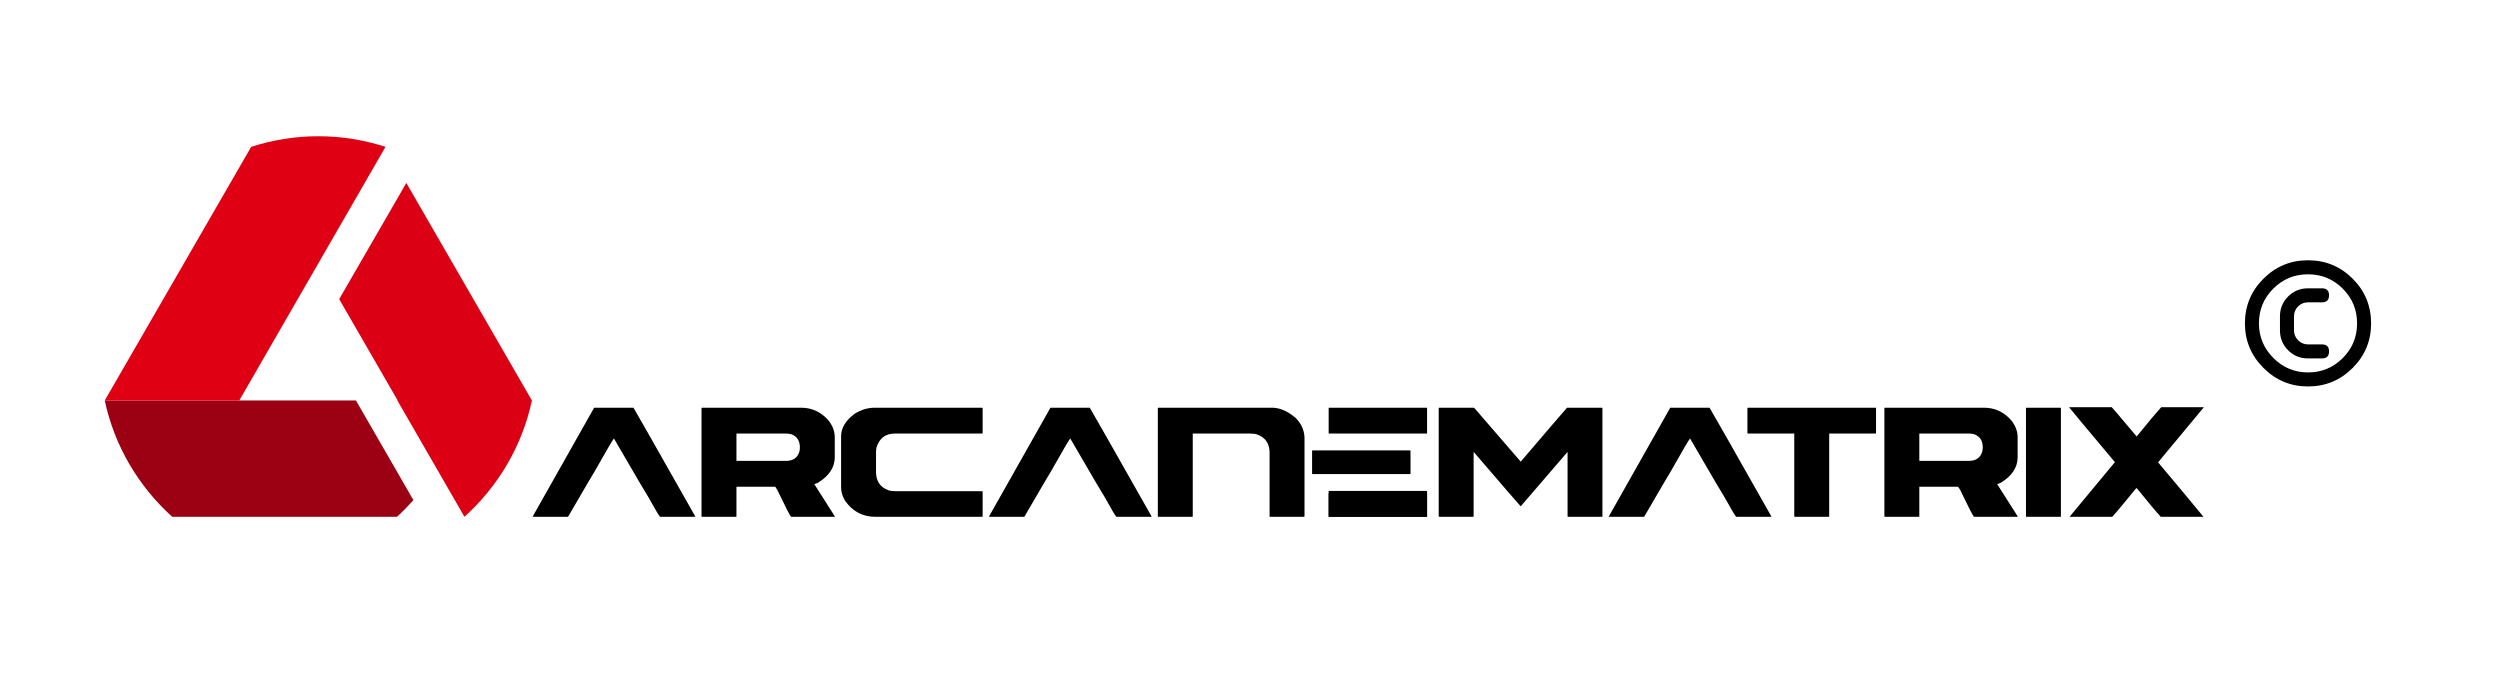 <?xml version="1.0" encoding="utf-8"?>
<!-- Generator: Adobe Illustrator 16.0.0, SVG Export Plug-In . SVG Version: 6.00 Build 0)  -->
<!DOCTYPE svg PUBLIC "-//W3C//DTD SVG 1.1//EN" "http://www.w3.org/Graphics/SVG/1.1/DTD/svg11.dtd">
<svg version="1.1" id="图层_1" xmlns="http://www.w3.org/2000/svg" xmlns:xlink="http://www.w3.org/1999/xlink" x="0px" y="0px"
	 width="2484.039px" height="688px" viewBox="0 0 2484.039 688" enable-background="new 0 0 2484.039 688" xml:space="preserve">
<g>
	<path fill="#9C0013" d="M410.767,496.919l-57.074-98.999H104.075c9.698,45.487,33.739,85.542,67.039,115.575H394.44
		C400.209,508.291,405.589,502.701,410.767,496.919z"/>
	<path fill="#DB0013" d="M403.731,181.765l-23.16,40.116l-43.564,75.345l57.968,100.405h-0.298l66.807,115.864
		c33.296-30.033,57.345-70.088,67.035-115.575L403.731,181.765z"/>
	<path d="M629.401,405.104c0.587,0.719,21.035,36.674,61.34,107.883v0.509h-34.891c-0.881-0.684-4.683-7.062-11.398-19.152
		c-0.797-0.963-12.283-20.535-34.452-58.698c-1.218,1.385-7.601,12.301-19.147,32.749c-0.626,0.806-9.444,15.84-26.449,45.102
		h-34.641l-0.504-0.264c36.528-64.813,56.894-100.874,61.09-108.128H629.401z"/>
	<path d="M697.544,405.104h98.438c10.833,0,19.966,4.275,27.399,12.844c4.03,5.257,6.046,10.741,6.046,16.506v19.905
		c0,10.109-5.646,18.591-16.944,25.441c-2.055,0.789-3.188,1.191-3.399,1.191c1.678,2.821,8.459,13.475,20.344,31.995v0.509h-43.394
		c-0.924-0.719-5.523-9.69-13.794-26.896l-1.954-2.961h-38.544v29.349c0,0.333-0.166,0.509-0.504,0.509h-33.694
		c-0.338,0-0.504-0.176-0.504-0.509V405.612C697.079,405.262,697.25,405.104,697.544,405.104z M731.742,430.791v27.142h49.188
		c7.053,0,11.504-3.049,13.352-9.182c0.338-1.472,0.504-2.839,0.504-4.101c0-6.588-2.751-10.951-8.248-13.105
		c-1.722-0.491-3.426-0.754-5.104-0.754H731.742z"/>
	<path d="M869.172,405.104h106.687c0.337,0.035,0.504,0.211,0.504,0.509v24.688c0,0.332-0.167,0.49-0.504,0.49h-86.786
		c-9.238,0-15.306,4.626-18.201,13.859c-0.293,1.35-0.442,3.102-0.442,5.292v18.959c0,9.059,4.03,15.121,12.095,18.135
		c1.634,0.666,3.986,1.017,7.053,1.017h86.282c0.337,0.035,0.504,0.175,0.504,0.438v24.495c0,0.333-0.167,0.509-0.504,0.509H869.675
		c-12.559,0-22.572-5.345-30.045-15.998c-2.603-4.328-3.903-8.778-3.903-13.352v-50.709c0-8.305,4.6-15.822,13.794-22.551
		C855.903,407.031,862.452,405.104,869.172,405.104z"/>
	<path d="M1082.804,405.104c0.587,0.719,21.035,36.674,61.34,107.883v0.509h-34.891c-0.88-0.684-4.683-7.062-11.397-19.152
		c-0.798-0.963-12.283-20.535-34.453-58.698c-1.218,1.385-7.6,12.301-19.146,32.749c-0.627,0.806-9.444,15.84-26.45,45.102h-34.641
		l-0.504-0.264c36.529-64.813,56.895-100.874,61.091-108.128H1082.804z"/>
	<path d="M1150.946,405.104h112.991c7.806,0,15.722,3.487,23.742,10.443c5.668,5.923,8.502,12.634,8.502,20.098v77.342
		c0,0.333-0.166,0.509-0.503,0.509h-33.695c-0.337,0-0.504-0.176-0.504-0.509v-63.044c0-9.076-4.03-15.121-12.095-18.135
		c-1.634-0.684-3.985-1.017-7.052-1.017h-57.188v82.195c0,0.333-0.167,0.509-0.504,0.509h-33.695c-0.337,0-0.503-0.176-0.503-0.509
		V405.612C1150.482,405.262,1150.653,405.104,1150.946,405.104z"/>
	<path d="M1320.584,405.104h97.024c0.237,0.035,0.357,0.211,0.357,0.509v24.688c0,0.332-0.12,0.49-0.357,0.49h-97.024
		c-0.274,0-0.409-0.158-0.409-0.49v-24.688C1320.207,405.262,1320.346,405.104,1320.584,405.104z"/>
	<path d="M1304.115,447.542h97.028c0.236,0.053,0.356,0.192,0.356,0.456v22.603c0,0.298-0.12,0.438-0.356,0.438h-97.028
		c-0.272,0-0.406-0.141-0.406-0.438v-22.603C1303.74,447.699,1303.88,447.542,1304.115,447.542z"/>
	<path d="M1320.584,487.79h97.024c0.237,0.053,0.357,0.21,0.357,0.508v24.688c0,0.333-0.12,0.509-0.357,0.509h-97.024
		c-0.274,0-0.409-0.176-0.409-0.509v-24.688C1320.207,487.965,1320.346,487.79,1320.584,487.79z"/>
	<path d="M1430.02,405.104h34.641l46.354,53.6c30.523-35.744,45.868-53.6,46.039-53.6h34.702c0.293,0.035,0.442,0.211,0.442,0.509
		v107.374c0,0.333-0.149,0.509-0.442,0.509h-33.695c-0.337,0-0.503-0.176-0.503-0.509v-63.99l-46.354,53.846h-0.442
		c-0.25-0.07-15.766-18.03-46.543-53.846v63.99c0,0.333-0.167,0.509-0.504,0.509h-33.694c-0.338,0-0.504-0.176-0.504-0.509V405.612
		C1429.555,405.262,1429.726,405.104,1430.02,405.104z"/>
	<path d="M1698.636,405.104c0.587,0.719,21.035,36.674,61.34,107.883v0.509h-34.891c-0.881-0.684-4.683-7.062-11.398-19.152
		c-0.797-0.963-12.283-20.535-34.452-58.698c-1.218,1.385-7.601,12.301-19.147,32.749c-0.626,0.806-9.444,15.84-26.449,45.102
		h-34.641l-0.504-0.264c36.528-64.813,56.894-100.874,61.09-108.128H1698.636z"/>
	<path d="M1736.778,405.104h126.78c0.337,0.035,0.504,0.211,0.504,0.509v24.688c0,0.332-0.167,0.49-0.504,0.49h-46.039v82.195
		c0,0.333-0.167,0.509-0.504,0.509h-33.694c-0.338,0-0.504-0.176-0.504-0.509v-82.195h-46.039c-0.338,0-0.504-0.158-0.504-0.49
		v-24.688C1736.313,405.262,1736.484,405.104,1736.778,405.104z"/>
	<path d="M1872.865,405.104h98.438c10.833,0,19.966,4.275,27.399,12.844c4.03,5.257,6.046,10.741,6.046,16.506v19.905
		c0,10.109-5.646,18.591-16.944,25.441c-2.054,0.789-3.188,1.191-3.399,1.191c1.678,2.821,8.459,13.475,20.344,31.995v0.509h-43.394
		c-0.925-0.719-5.523-9.69-13.794-26.896l-1.954-2.961h-38.544v29.349c0,0.333-0.166,0.509-0.504,0.509h-33.694
		c-0.337,0-0.504-0.176-0.504-0.509V405.612C1872.4,405.262,1872.571,405.104,1872.865,405.104z M1907.063,430.791v27.142h49.188
		c7.053,0,11.503-3.049,13.352-9.182c0.338-1.472,0.504-2.839,0.504-4.101c0-6.588-2.751-10.951-8.248-13.105
		c-1.722-0.491-3.426-0.754-5.104-0.754H1907.063z"/>
	<path d="M2013.552,405.104h33.694c0.337,0.035,0.504,0.211,0.504,0.509v107.374c0,0.333-0.167,0.509-0.504,0.509h-33.694
		c-0.338,0-0.504-0.176-0.504-0.509V405.612C2013.087,405.262,2013.258,405.104,2013.552,405.104z"/>
	<path d="M2056.049,404.596h42.198c0.547,0.421,8.795,10.128,24.749,29.104c12.222-14.998,20.365-24.688,24.438-29.104h42.197v0.245
		l-45.347,54.546c20.492,24.355,35.46,42.298,44.905,53.845v0.264h-42.197c-4.28-4.573-12.218-14.035-23.805-28.351h-0.696
		c-11.586,14.315-19.502,23.777-23.742,28.351h-42.197v-0.264l44.843-54.037c-30.229-35.973-45.347-54.091-45.347-54.354V404.596z"
		/>
	<g>
		<path d="M2293.271,258.611c17.382,0,32.17,6.106,44.383,18.311c12.204,12.208,18.311,27.001,18.311,44.379
			c0,17.307-6.124,32.087-18.363,44.326c-12.248,12.239-27.019,18.363-44.33,18.363c-17.232,0-31.995-6.142-44.27-18.416
			c-12.273-12.274-18.416-27.036-18.416-44.273c0-17.308,6.125-32.083,18.363-44.326
			C2261.188,264.735,2275.968,258.611,2293.271,258.611z M2293.271,272.546c-13.501,0-25.004,4.748-34.51,14.245
			c-9.497,9.497-14.245,21-14.245,34.51c0,13.369,4.783,24.842,14.351,34.408c9.566,9.567,21.044,14.351,34.404,14.351
			c13.51,0,25.013-4.748,34.51-14.245c9.506-9.497,14.254-21.005,14.254-34.514c0-13.51-4.748-25.013-14.254-34.51
			C2318.283,277.294,2306.78,272.546,2293.271,272.546z M2307.2,300.405h-13.93c-3.863,0-7.158,1.354-9.865,4.062
			c-2.707,2.711-4.064,6.001-4.064,9.869v13.93c0,3.802,1.375,7.07,4.117,9.816c2.742,2.742,6.019,4.118,9.813,4.118h13.93
			c4.652,0,6.974,2.313,6.974,6.956c0,4.652-2.321,6.974-6.974,6.974h-13.93c-7.807,0-14.403-2.707-19.782-8.13
			c-5.388-5.415-8.078-11.994-8.078-19.734v-13.93c0-7.811,2.708-14.403,8.13-19.787c5.415-5.384,11.994-8.073,19.73-8.073h13.93
			c4.652,0,6.974,2.321,6.974,6.965S2311.853,300.405,2307.2,300.405z"/>
	</g>
	<path fill="#DF0013" d="M237.75,397.92l145.292-251.997c-21.035-6.789-43.438-10.557-66.741-10.557s-45.706,3.768-66.737,10.557
		L104.075,397.92H237.75"/>
	<path d="M1320.581,489.998h97.028c0.236,0.053,0.356,0.192,0.356,0.456v22.603c0,0.298-0.12,0.438-0.356,0.438h-97.028
		c-0.272,0-0.406-0.141-0.406-0.438v-22.603C1320.206,490.155,1320.346,489.998,1320.581,489.998z"/>
</g>
</svg>
